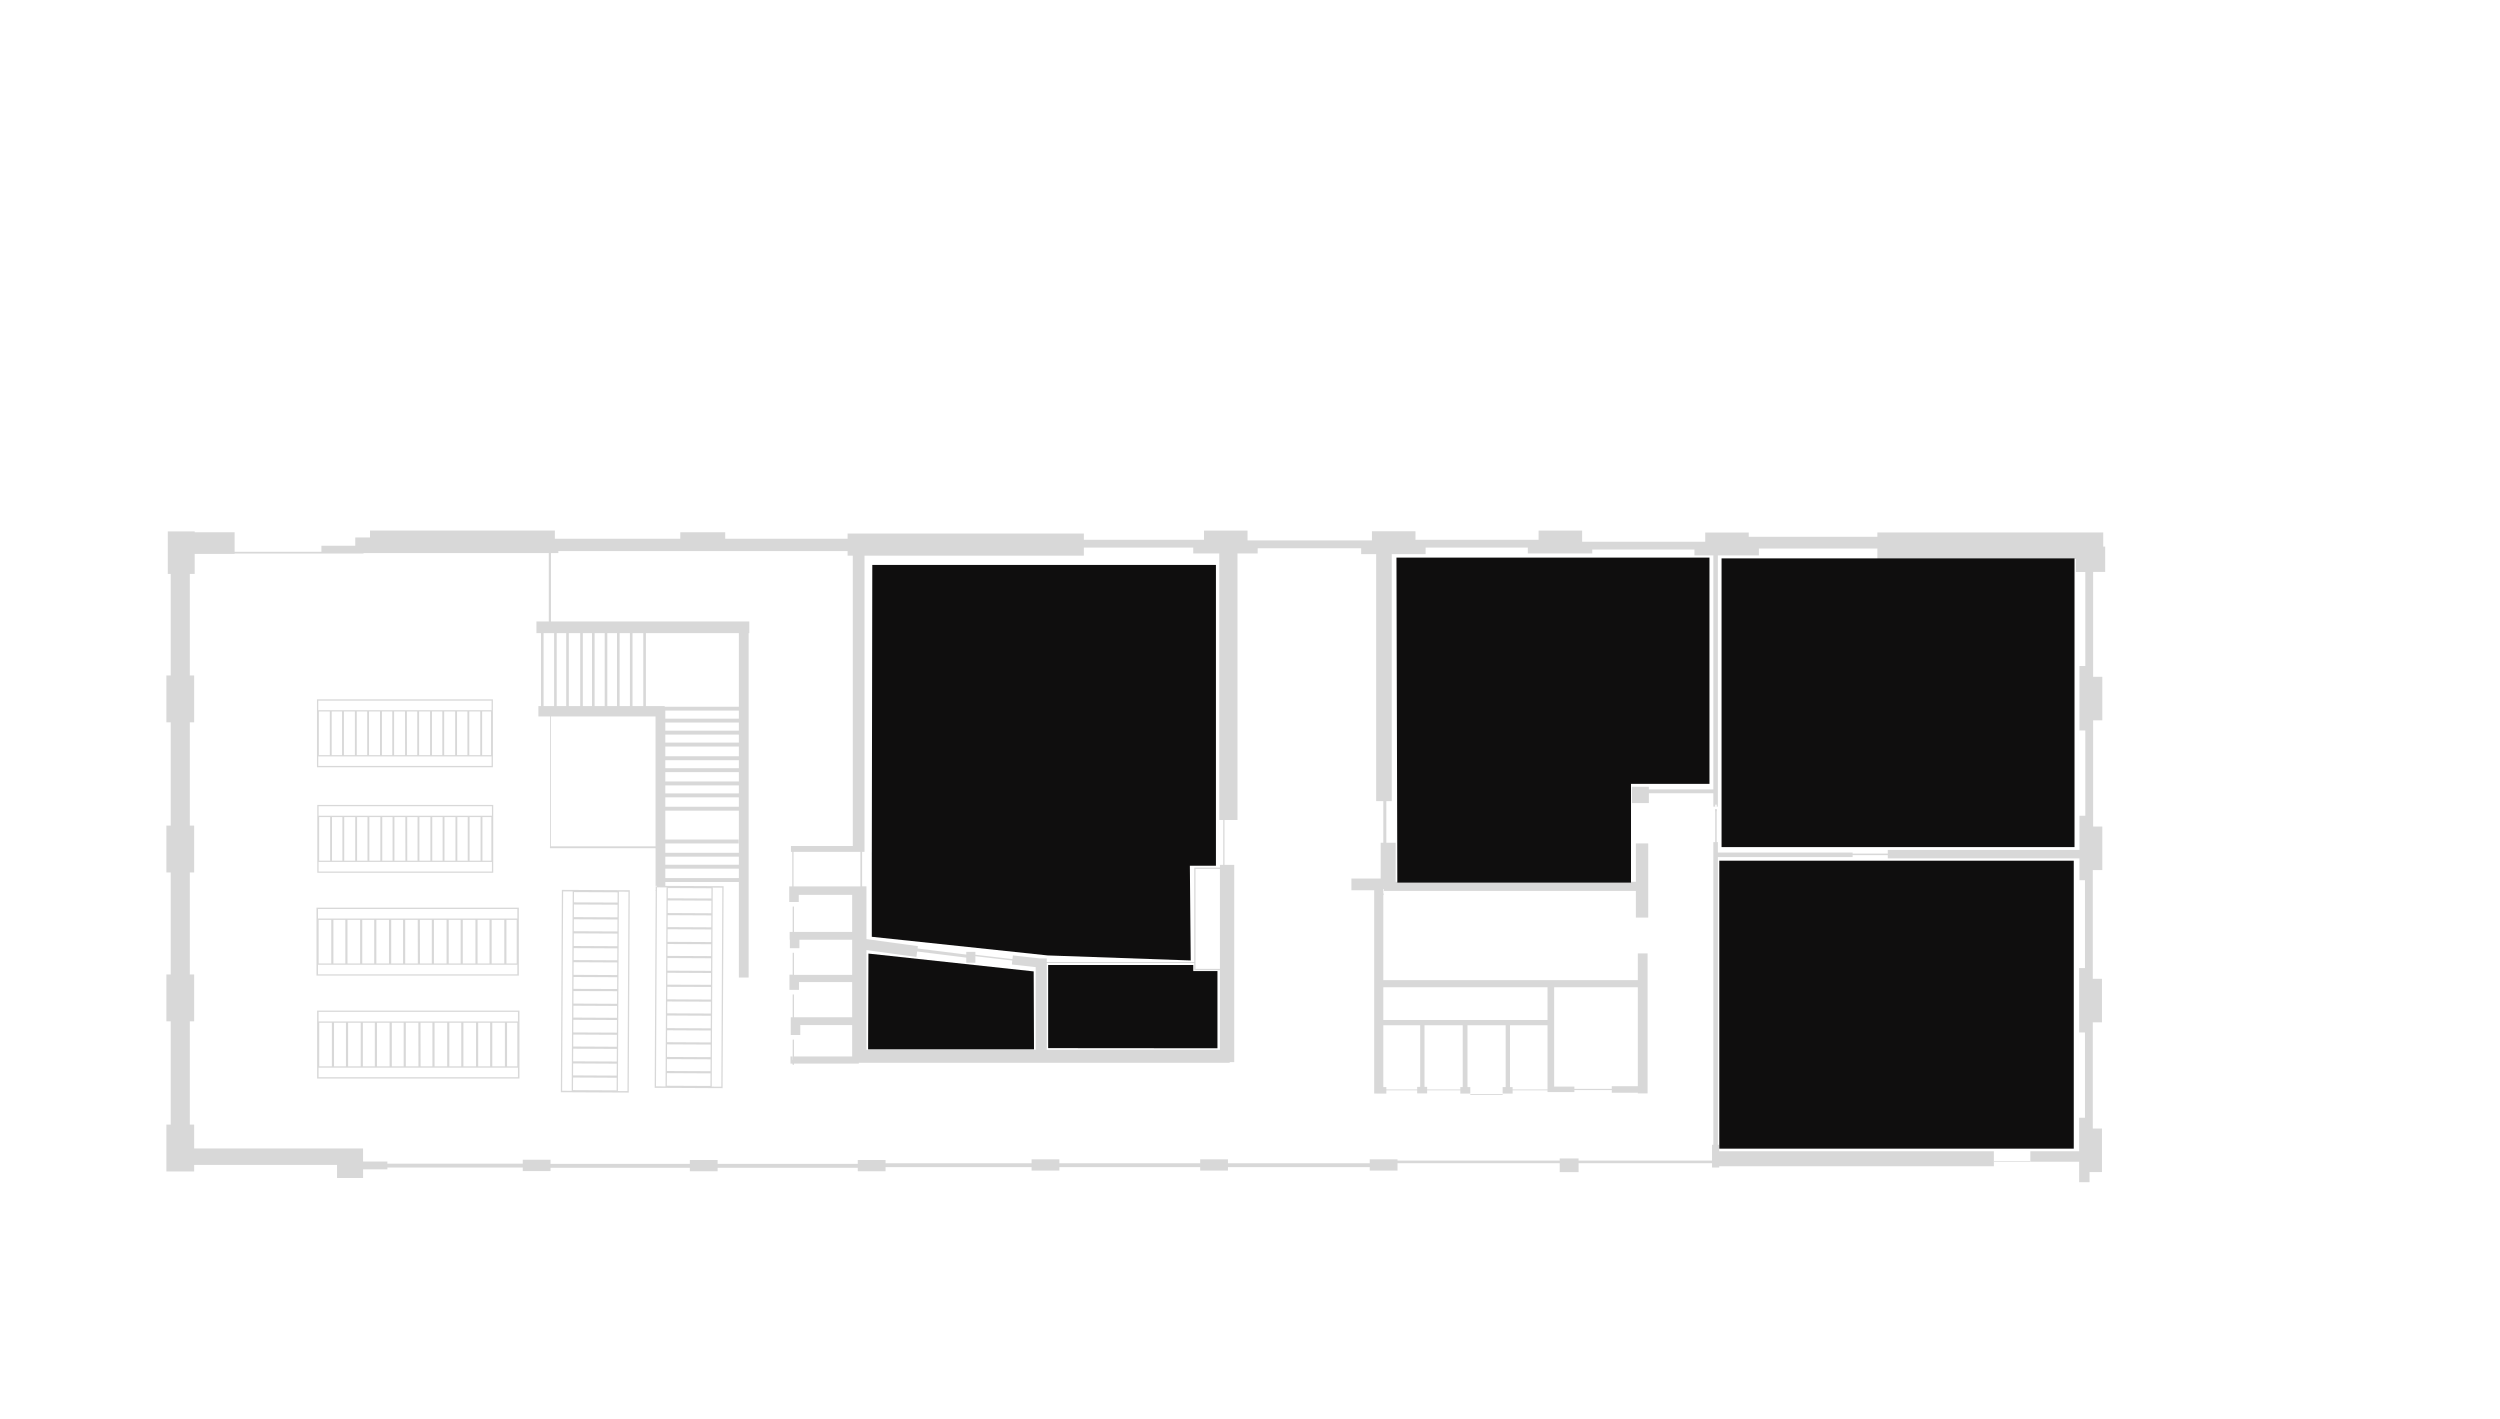 <?xml version="1.0" encoding="UTF-8"?>
<svg id="Layer_3" data-name="Layer 3" xmlns="http://www.w3.org/2000/svg" viewBox="0 0 3831.5 2175.01">
  <defs>
    <style>
      .cls-1 {
        fill: #0f0e0e;
      }

      .cls-1, .cls-2 {
        stroke-width: 0px;
      }

      .cls-2 {
        fill: #d8d8d8;
      }
    </style>
  </defs>
  <rect class="cls-2" x="850.4" y="830.73" width="5.32" height="1.99"/>
  <rect class="cls-2" x="3055.81" y="1779.47" width="55.87" height="1"/>
  <rect class="cls-2" x="2628.67" y="1240.25" width="2.31" height="57.37"/>
  <rect class="cls-2" x="2628.67" y="1240.25" width="2.31" height="3"/>
  <rect class="cls-2" x="2120.04" y="1369.45" width="1" height="1.99"/>
  <rect class="cls-2" x="2253.39" y="1676.71" width="49.55" height="1.33"/>
  <rect class="cls-2" x="1214.86" y="1626.11" width="2" height="5.38"/>
  <rect class="cls-2" x="1214.86" y="1500.8" width="9.65" height=".33"/>
  <rect class="cls-2" x="1214.86" y="1389.4" width="2" height="45.89"/>
  <rect class="cls-2" x="1214.86" y="1460.23" width="2" height="40.9"/>
  <rect class="cls-2" x="1214.86" y="1524.08" width="2" height="41.95"/>
  <rect class="cls-2" x="1214.86" y="1593.25" width="2" height="38.24"/>
  <path class="cls-2" d="M620.84,1159.27v.02h2.86v-.02h-2.86Z"/>
  <path class="cls-2" d="M755.43,1090.28v-18.47h-269.63v104.09h269.63v-16.95h.01v-68.67h-.01ZM753.43,1173.9h-265.63v-14.63h265.63v14.63ZM488.66,1157.27v-66.83h16.82v66.83h-16.82ZM508.35,1157.27v-66.83h15.89v66.83h-15.89ZM527.1,1157.27v-66.83h16.82v66.83h-16.82ZM546.79,1157.27v-66.83h15.93v66.83h-15.93ZM565.58,1157.27v-66.83h16.82v66.83h-16.82ZM585.35,1157.27v-66.83h15.81v66.83h-15.81ZM604.02,1157.27v-66.83h16.69l.13,66.83h-16.82ZM623.6,1090.44h15.84v66.83h-15.74l-.1-66.83ZM642.31,1157.27v-66.83h16.82v66.83h-16.82ZM661.99,1157.27v-66.83h15.89v66.83h-15.89ZM697.57,1157.27h-16.82v-66.83h16.82v66.83ZM700.43,1157.27v-66.83h15.93v66.83h-15.93ZM719.22,1157.27v-66.83h16.82v66.83h-16.82ZM738.9,1157.27v-66.83h13.68v66.83h-13.68ZM753.43,1088.44h-265.63v-14.63h265.63v14.63Z"/>
  <path class="cls-2" d="M621.32,1321.05v.02h2.86v-.02h-2.86Z"/>
  <path class="cls-2" d="M755.91,1252.06v-18.47h-269.63v104.09h269.63v-16.95h.01v-68.67h-.01ZM753.91,1335.68h-265.63v-14.63h265.63v14.63ZM489.14,1319.05v-66.83h16.82v66.83h-16.82ZM508.83,1319.05v-66.83h15.89v66.83h-15.89ZM527.58,1319.05v-66.83h16.82v66.83h-16.82ZM547.27,1319.05v-66.83h15.93v66.83h-15.93ZM566.06,1319.05v-66.83h16.82v66.83h-16.82ZM585.83,1319.05v-66.83h15.81v66.83h-15.81ZM604.5,1319.05v-66.83h16.69l.13,66.83h-16.82ZM624.08,1252.22h15.84v66.83h-15.74l-.1-66.83ZM642.79,1319.05v-66.83h16.82v66.83h-16.82ZM662.47,1319.05v-66.83h15.89v66.83h-15.89ZM698.05,1319.05h-16.82v-66.83h16.82v66.83ZM700.91,1319.05v-66.83h15.93v66.83h-15.93ZM719.7,1319.05v-66.83h16.82v66.83h-16.82ZM739.38,1319.05v-66.83h13.68v66.83h-13.68ZM753.91,1250.22h-265.63v-14.63h265.63v14.63Z"/>
  <path class="cls-2" d="M640.37,1478.59v.02h3.29v-.02h-3.29Z"/>
  <path class="cls-2" d="M795.18,1409.6v-18.47h-310.13v104.09h310.13v-16.95h.01v-68.67h-.01ZM792.88,1493.22h-305.53v-14.63h305.53v14.63ZM488.34,1476.59v-66.83h19.35v66.83h-19.35ZM510.98,1476.59v-66.83h18.28v66.83h-18.28ZM532.55,1476.59v-66.83h19.35v66.83h-19.35ZM555.2,1476.59v-66.83h18.32v66.83h-18.32ZM576.81,1476.59v-66.83h19.35v66.83h-19.35ZM599.55,1476.59v-66.83h18.18v66.83h-18.18ZM621.02,1476.59v-66.83h19.2l.15,66.83h-19.35ZM643.54,1409.76h18.22v66.83h-18.1l-.12-66.83ZM665.07,1476.59v-66.83h19.35v66.83h-19.35ZM687.7,1476.59v-66.83h18.28v66.83h-18.28ZM728.63,1476.59h-19.35v-66.83h19.35v66.83ZM731.92,1476.59v-66.83h18.32v66.83h-18.32ZM753.53,1476.59v-66.83h19.35v66.83h-19.35ZM776.16,1476.59v-66.83h15.73v66.83h-15.73ZM792.88,1407.76h-305.53v-14.63h305.53v14.63Z"/>
  <path class="cls-2" d="M796.12,1567.31v-18.47h-310.13v104.09h310.13v-16.95h.01v-68.67h-.01ZM793.82,1650.93h-305.53v-14.63h305.53v14.63ZM489.27,1634.3v-66.83h19.35v66.83h-19.35ZM511.92,1634.3v-66.83h18.28v66.83h-18.28ZM533.49,1634.3v-66.83h19.35v66.83h-19.35ZM556.14,1634.3v-66.83h18.32v66.83h-18.32ZM577.75,1634.3v-66.83h19.35v66.83h-19.35ZM600.49,1634.3v-66.83h18.18v66.83h-18.18ZM621.96,1634.3v-66.83h19.2l.15,66.83h-19.35ZM644.48,1567.47h18.22v66.83h-18.1l-.12-66.83ZM666,1634.3v-66.83h19.35v66.83h-19.35ZM688.64,1634.3v-66.83h18.28v66.83h-18.28ZM729.57,1634.3h-19.35v-66.83h19.35v66.83ZM732.85,1634.3v-66.83h18.32v66.83h-18.32ZM754.47,1634.3v-66.83h19.35v66.83h-19.35ZM777.1,1634.3v-66.83h15.73v66.83h-15.73ZM793.82,1565.47h-305.53v-14.63h305.53v14.63Z"/>
  <path class="cls-2" d="M938.8,1520.08h.02s.02-3.29.02-3.29h-.02s-.02,3.29-.02,3.29Z"/>
  <path class="cls-2" d="M879.57,1363.93l-18.47-.09-1.55,310.13,104.09.52,1.55-310.13-16.95-.08h0s-68.67-.36-68.67-.36h0ZM963.18,1366.65l-1.53,305.53-14.63-.07,1.53-305.53,14.63.07ZM945.02,1671.1l-66.83-.33.1-19.35,66.83.33-.1,19.35ZM945.14,1648.46l-66.83-.33.09-18.28,66.83.33-.09,18.28ZM945.24,1626.89l-66.83-.33.1-19.35,66.83.33-.1,19.35ZM945.36,1604.24l-66.83-.33.09-18.32,66.83.33-.09,18.32ZM945.46,1582.63l-66.83-.33.1-19.35,66.83.33-.1,19.35ZM945.58,1559.89l-66.83-.33.09-18.18,66.83.33-.09,18.18ZM945.69,1538.42l-66.83-.33.1-19.2,66.83.19-.1,19.35ZM878.97,1515.56l.09-18.22,66.83.33-.09,18.1-66.83-.22ZM945.91,1494.38l-66.83-.33.1-19.35,66.83.33-.1,19.35ZM946.02,1471.74l-66.83-.33.09-18.28,66.83.33-.09,18.28ZM946.23,1430.82l-.1,19.35-66.83-.33.1-19.35,66.83.33ZM946.24,1427.53l-66.83-.33.09-18.32,66.83.33-.09,18.32ZM946.35,1405.91l-66.83-.33.1-19.35,66.83.33-.1,19.35ZM946.46,1383.28l-66.83-.33.08-15.73,66.83.33-.08,15.73ZM877.72,1366.22l-1.53,305.53-14.63-.07,1.53-305.53,14.63.07Z"/>
  <path class="cls-2" d="M1004.91,1364.65v.8s1.92,0,1.92,0v-.79s-1.92-.01-1.92-.01Z"/>
  <path class="cls-2" d="M1004.91,1364.65v.8s1.92,0,1.92,0v-.79s-1.92-.01-1.92-.01Z"/>
  <path class="cls-2" d="M3226.4,876.6v-38.9h-2.99v-21.69h-346.17v6.72h-197.1v-6.53h-66.71v14.06h-188.68v-17.06h-66.71v14.07h-188.69v-13.07h-66.71v14.07h-190.67v-15.07h-66.71v14.07h-184.13v-9.53h-362.13v7.98h-187.56v-9.97h-68.83v9.97h-192.21v-12.63h-283.33v10.64h-22.61v12.64h-51.88v9.31h-133.01v-29.93h-61.19v-1.33h-41.23v65.18h4.48v155.62h-6.65v71.83h6.65v158.29h-6.65v71.83h6.65v156.3h-6.65v71.83h6.65v158.28h-6.65v71.83h42.57v-9.97h218.98v19.95h39.9v-13.3h37.25v-2.66h207.5v5.32h42.57v-4.99h213.49v5.32h42.56v-5.32h214.83v5.32h42.57v-6.32h223.82v5.32h42.56v-5.32h215.82v5.32h42.56v-5.32h217.32v5.32h42.56v-11.3h248.56v13.63h28.93v-13.63h204.51v6.65h10.97v-2h421v-22.94h-421v-9.98h-1.99v-440.95h206.51v-2.99h53.87v4.99h293.75v33.42h8.48v134.67h-8.98v98.77h8.98v130.68h-8.98v51.39h-74.77v15.96h74.77v31.42h15.96v-15.53h19.06v-66.71h-14.07v-162.74h14.07v-66.71h-14.07v-166.73h14.57v-66.71h-14.07v-162.75h14.07v-66.71h-14.07v-160.68h18.5ZM1321.28,1305.58h3.65v-453.92h336.2v-12.42h167.6v8.98h39.91v408.48h6.07v68.83h-5.07v4.17h-39.38v144.63h-225.99v-5.47h-10.73l-41.22-4.56-.62,5.6-56.84-6.64v-4.38h-13.96v4.09l-74.64-9.31.49-3.59-78.82-10.82v-80.8h-6.65v-52.87ZM1869.64,1486.91v121.95h-265.37v-132.98h225.99v11.03h39.38ZM1832.26,1484.91v-153.21h37.38v153.21h-37.38ZM1494.86,1475.51v-10.01l56.59,6.61-.67,6.08,36.53,4.03v126.64h-259.38v-152.76l76.56,10.51,1.14-8.34,75.27,9.39v7.85h13.96ZM3195.93,1020.75h-8.98v98.77h8.98v130.69h-8.98v52.38h-293.75v5.67h-53.87v-1.68h-206.51v-15.96h-6.98v463.89h-2v24.28h-204.51v-3.33h-28.93v3.33h-248.56v-2h-42.56v5.99h-217.32v-5.99h-42.56v5.99h-215.82v-5.99h-42.56v5.99h-223.82v-4.99h-42.57v5.98h-214.83v-5.98h-42.56v5.98h-213.49v-6.31h-42.57v5.98h-207.5v-3.32h-37.25v-19.96h-258.88v-36.58h-6.65v-158.28h6.65v-71.83h-6.65v-156.3h6.65v-71.83h-6.65v-158.29h6.65v-71.83h-6.65v-155.62h7.48v-30.6h61.19v-.66h197.53v-.67h283.99v104.75h-18.96v17.96h6.99v111.73h-3.99v15.96h17.95v198.98h-.22v2.91h161.84v58.49h.2v-.8s1.94.01,1.94.01v.79h-1.94v.39l-1.54,308.37,104.09.52,1.55-309.56-16.95-.09h0s-68.67-.35-68.67-.35h0s-3.72-.01-3.72-.01v-6h112.73v146.4h14.97v-527.74h1v-17.96h-303.95v-104.75h11.31v-3.15h443.28v7.14h7.98v444.94h-94.78v8.98h2v52.87h-3.99l-.6.05-.07.62v23.28h14.63v-10.98h81.81v56.87h-95.77v11.97h.33v12.97h14.63v-12.97h80.81v53.87h-91.12v-.33h-4.98v23.28h14.63v-11.97h81.47v53.92h-94.05v3.94h-.06v23.28h14.63v-15.25h79.48v48.11h-89.12v5.38h-2v-5.38h-3.38v10.98h104.75v-1.28h568.37v-1h6.98v-302.28h-14.96v-68.83h19.95v-408.48h30.93v-7.98h158.61v8.98h22.96v378.55h10.97v63.84h-3.99v54.87h-44.89v17.96h34.92v311.49h3.32v.1h15.3v-4.99h47.22v4.66h15.29v-4.66h50.88v4.99h15.3v-9.97h-4.32v-94.78h58.52v94.78h-4.65v9.97h15.29v-4.99h53.49v2.66h41.18v-3.1h57.31v4.1h39.9v1h14.97v-214.49h-14.97v40.9h-390.07v-139.66h1v2.99h386.08v40.9h18.95v-113.73h-18.95v58.86h-368.12v-59.86h-14.3v-63.84h8.31v-378.55h51.87v-9.98h156.63v8.98h98.77v-5.99h156.62v8.98h28.94v358.6h-98.77v-3.99h-25.94v24.94h25.94v-14.97h98.77v20.46h2.83v-3h2.31v3h1.84v-385.04h62.85v-10.52h181.57v15.96h304.27v19.95h14.42v144.15ZM1004.7,1098.06v198.98h-160.29v-198.98h160.29ZM853.23,1082.11v-111.73h14.54v111.73h-14.54ZM871.76,1082.11v-111.73h17.46v111.73h-17.46ZM893.21,1082.11v-111.73h14.09v111.73h-14.09ZM911.3,1082.11v-111.73h15.46v111.73h-15.46ZM930.75,1082.11v-111.73h14.88v111.73h-14.88ZM949.62,1082.11v-111.73h15.8v111.73h-15.8ZM969.41,1082.11v-111.73h16.5v111.73h-16.5ZM1019.66,1325.28v-12.3h112.73v12.3h-112.73ZM1132.39,1331.27v14.46h-112.73v-14.46h112.73ZM1019.66,1306.99v-14.3h112.32v-5.98h-112.32v-44.31h112.73v64.59h-112.73ZM1019.66,1236.41v-14.46h112.73v14.46h-112.73ZM1019.66,1215.96v-12.3h112.73v12.3h-112.73ZM1019.66,1197.67v-14.3h112.73v14.3h-112.73ZM1019.66,1177.39v-12.31h112.73v12.31h-112.73ZM1019.66,1159.1v-14.97h112.73v14.97h-112.73ZM1019.66,1138.15v-12.31h112.73v12.31h-112.73ZM1019.66,1119.86v-12.47h112.73v12.47h-112.73ZM1019.66,1101.4v-12.3h112.73v12.3h-112.73ZM1018.66,1083.11v-1h-28.76v-111.73h142.49v112.73h-113.73ZM1021.53,1360.03l-1.53,304.97-14.63-.08,1.53-304.97,14.63.08ZM849.23,1082.11h-16.12v-111.73h16.12v111.73ZM1090.26,1380.34l-.1,19.31-66.83-.34.1-19.31,66.83.34ZM1023.44,1376.72l.08-15.71,66.83.34-.08,15.7-66.83-.33ZM1090.14,1402.93l-.09,18.29-66.83-.33.09-18.29,66.83.33ZM1090.04,1424.5l-.1,19.31-66.83-.33.1-19.31,66.83.33ZM1089.92,1447.11l-.09,18.24-66.83-.33.09-18.24,66.83.33ZM1089.81,1468.64l-.09,19.31-66.83-.34.09-19.31,66.83.34ZM1089.7,1491.24l-.09,18.07-66.83-.22.09-18.18,66.83.33ZM1089.59,1512.6l-.09,19.31-66.83-.34.09-19.16,66.83.19ZM1089.48,1535.19l-.09,18.15-66.83-.33.09-18.15,66.83.33ZM1089.37,1556.73l-.09,19.31-66.83-.33.09-19.31,66.83.33ZM1089.26,1579.33l-.09,18.29-66.83-.34.09-18.29,66.83.34ZM1089.15,1600.91l-.09,19.31-66.83-.33.09-19.31,66.83.33ZM1089.04,1623.51l-.09,18.24-66.83-.34.09-18.24,66.83.34ZM1088.93,1645.04l-.1,19.31-66.83-.33.1-19.31,66.83.33ZM1090.83,1665.35l1.53-304.97,14.63.07-1.53,304.98-14.63-.08ZM1318.62,1305.58v52.87h-102.43v-52.87h102.43ZM2314.24,1666.06v-94.78h57.48v98.43h-53.49v-3.65h-3.99ZM2120.04,1563.3v-50.21h251.68v50.21h-251.68ZM2183.22,1665.72v-94.44h58.53v94.78h-3.66v3.65h-50.88v-3.99h-3.99ZM2120.04,1666.06v-94.78h56.53v94.44h-4.65v3.99h-47.22v-3.65h-4.66ZM2381.88,1665.28v-152.19h128.23v151.63h-39.9v4.11h-57.31v-3.55h-31.02Z"/>
  <polygon class="cls-1" points="1865.86 1488.23 1865.86 1606.61 1606.39 1606.38 1606.39 1478.96 1828.79 1478.96 1828.79 1488.23 1865.86 1488.23"/>
  <polygon class="cls-1" points="1863.54 1326.84 1823.57 1326.84 1824.93 1472.01 1605.62 1464.29 1336.11 1435.72 1336.11 1326.84 1336.14 1306.76 1336.88 865.81 1863.54 865.81 1863.54 1326.84"/>
  <polygon class="cls-1" points="1336.14 1306.76 1336.11 1326.84 1336.11 1306.76 1336.14 1306.76"/>
  <polygon class="cls-1" points="1584.7 1608.18 1330.45 1608.18 1330.96 1461.46 1584.22 1488.77 1584.7 1608.18"/>
  <polygon class="cls-1" points="2619.93 854.62 2619.93 1201.31 2499.67 1201.31 2499.67 1352.71 2141.54 1352.71 2140.22 854.62 2619.93 854.62"/>
  <rect class="cls-1" x="2638.46" y="855.78" width="540.94" height="442.48"/>
  <rect class="cls-1" x="2634.98" y="1319.11" width="543.26" height="441.32"/>
</svg>
